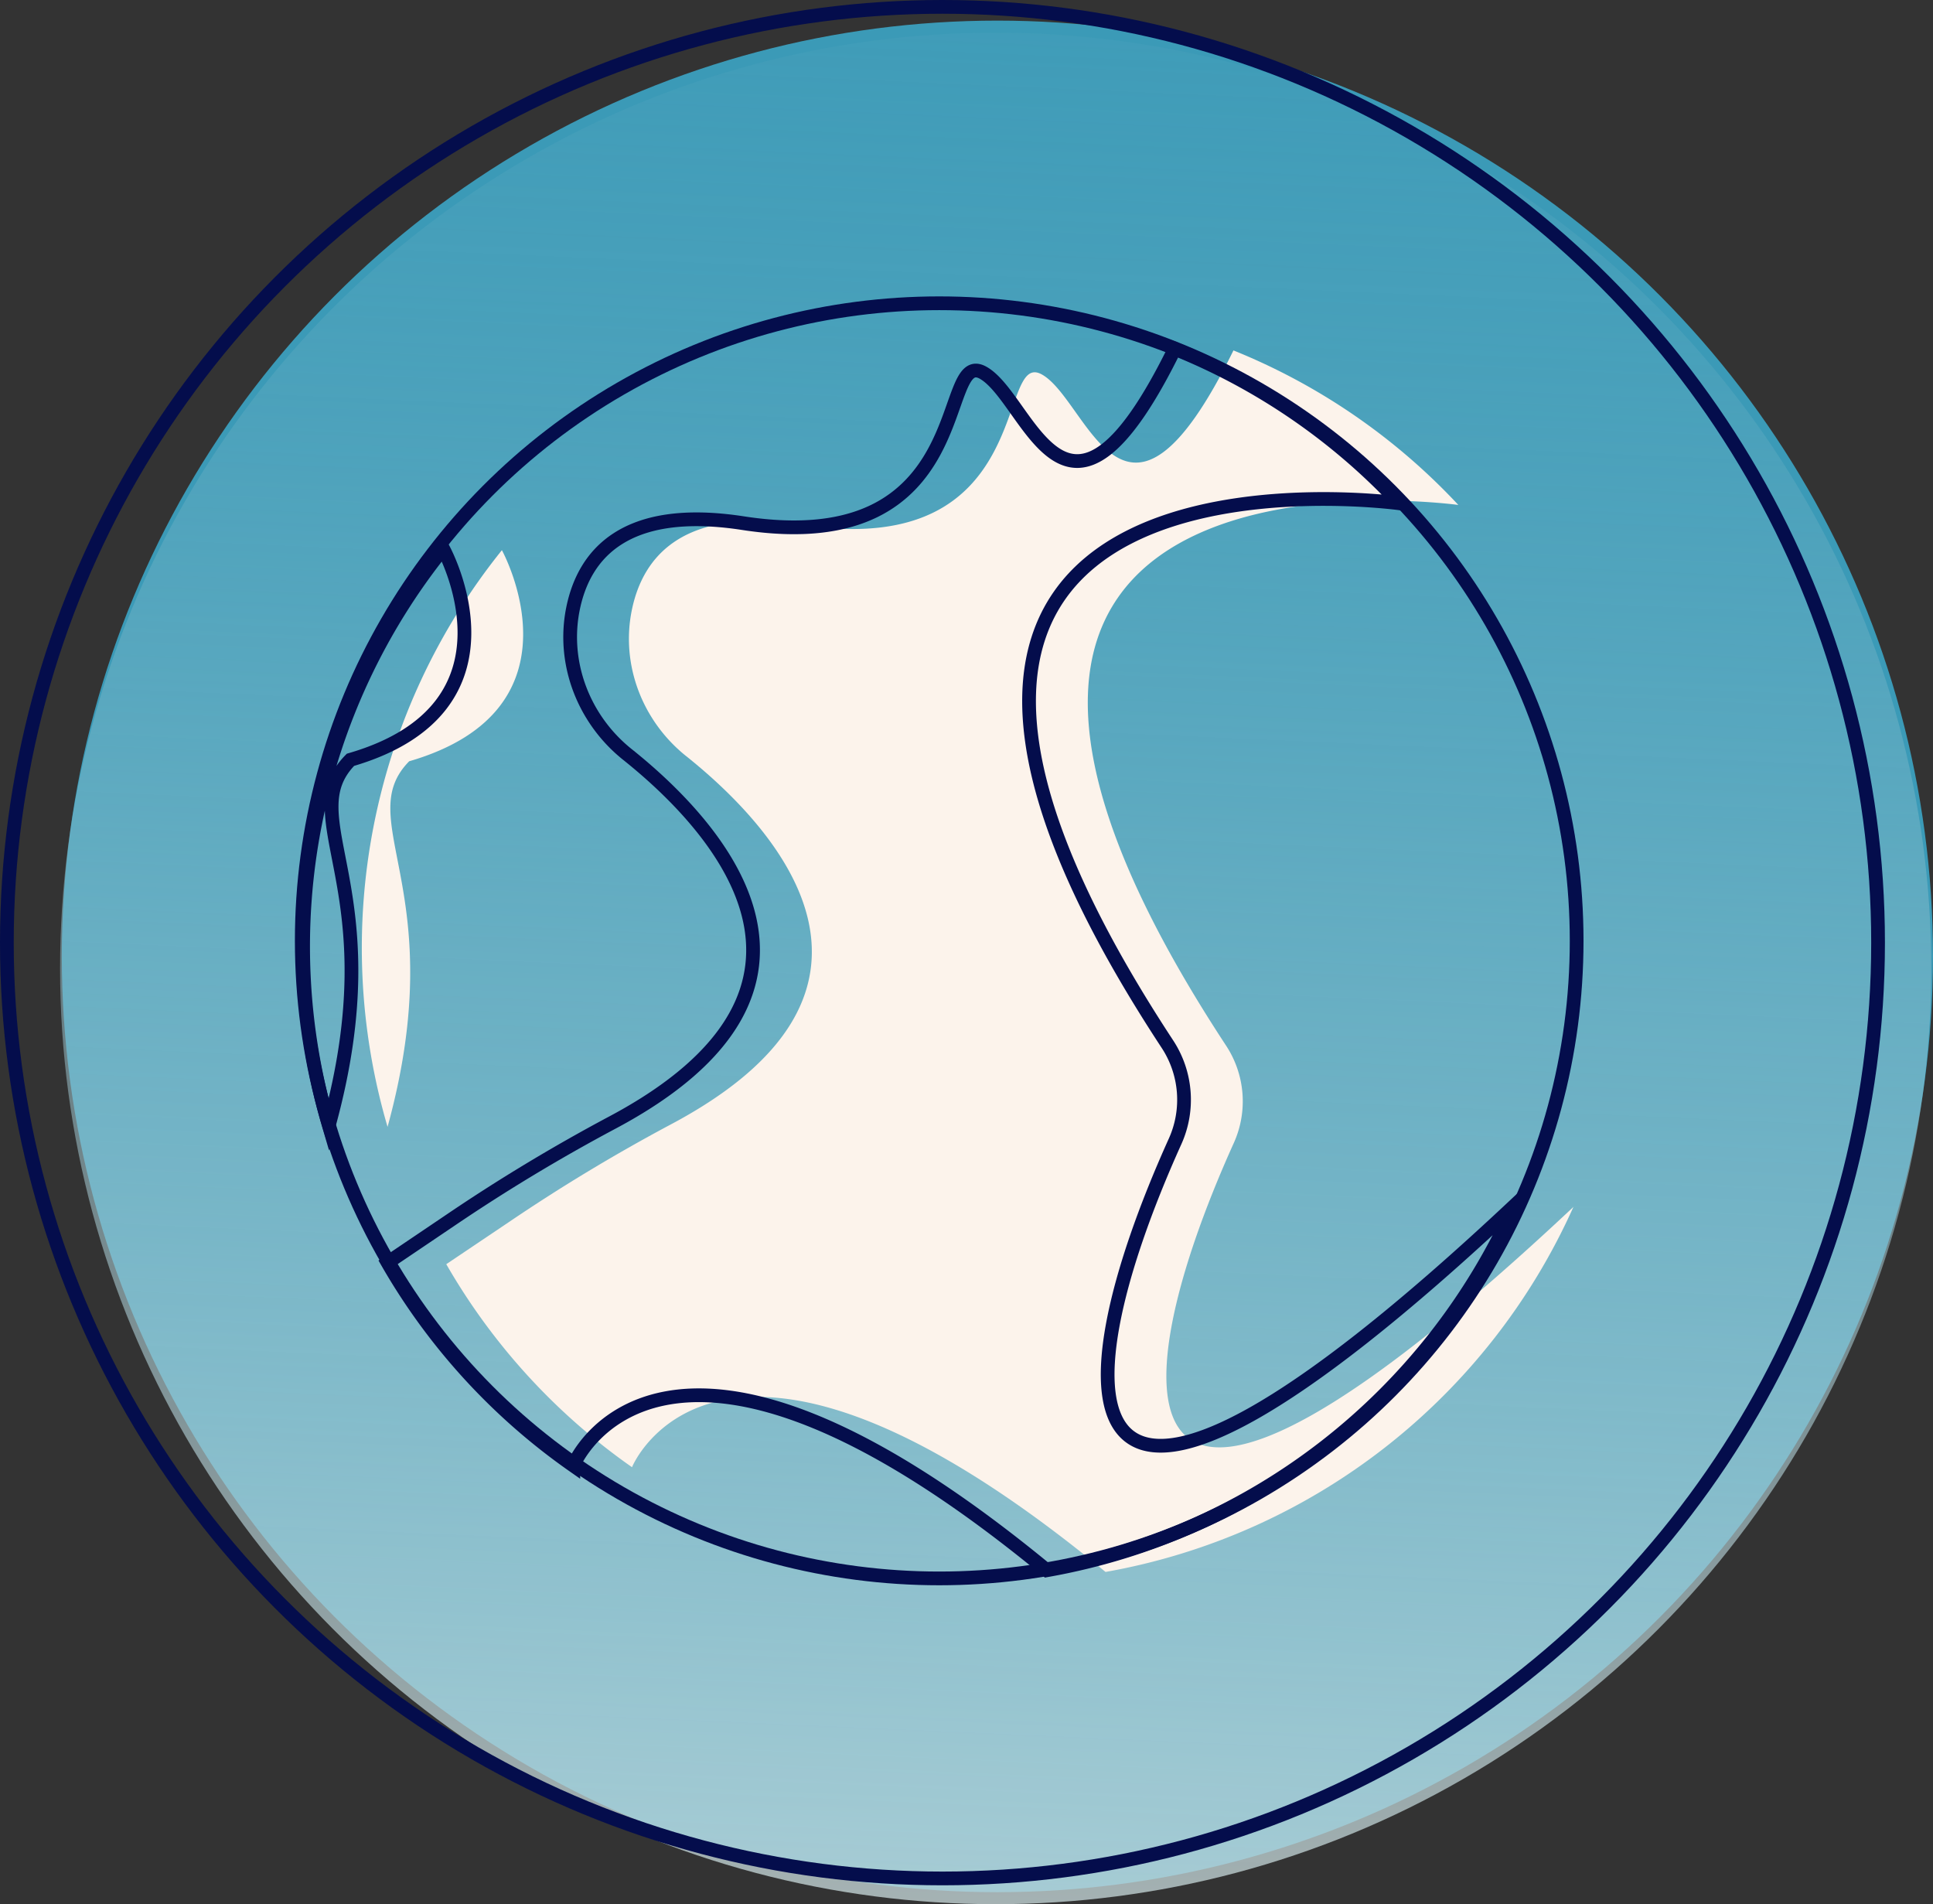 <svg id="world" xmlns="http://www.w3.org/2000/svg" xmlns:xlink="http://www.w3.org/1999/xlink" viewBox="0 0 563 554.5"><rect x="0" y="0" width="563" height="554.5" fill="#333333" stroke="none"/><defs><style>.cls-1{fill:#3b9ab7;}.cls-2{fill:url(#linear-gradient);}.cls-3{fill:#fcf3eb;}.cls-4,.cls-5,.cls-6{fill:none;stroke:#040d4c;stroke-miterlimit:10;}.cls-4{stroke-width:4px;}.cls-5{stroke-width:4px;}.cls-6{stroke-width:4px;}</style><linearGradient id="linear-gradient" x1="261.37" y1="928.5" x2="307.65" y2="-116.59" gradientUnits="userSpaceOnUse"><stop offset="0" stop-color="#fcf3eb"/><stop offset="0.09" stop-color="#f5f0e9" stop-opacity="0.96"/><stop offset="0.23" stop-color="#e2e7e4" stop-opacity="0.87"/><stop offset="0.4" stop-color="#c3d9dc" stop-opacity="0.71"/><stop offset="0.61" stop-color="#99c5d0" stop-opacity="0.49"/><stop offset="0.84" stop-color="#63acc2" stop-opacity="0.21"/><stop offset="1" stop-color="#3b9ab7" stop-opacity="0"/></linearGradient></defs><circle class="cls-1" cx="290.5" cy="278.5" r="272.5"/><circle class="cls-2" cx="290" cy="282" r="272.5"/><path class="cls-3" d="M117.68,219.43c52.5-15.25,27-61.47,27-61.47a184.82,184.82,0,0,0-33.3,167.93C130.31,257.06,100.7,236.67,117.68,219.43Z" transform="translate(1.5 2.25)"/><path class="cls-3" d="M456.77,349.21c-133.49,125.3-134.07,59.28-98.89-18.68a29.51,29.51,0,0,0-2.29-28.32c-120.42-183.39,67.66-157.42,67.66-157.42a183.37,183.37,0,0,0-65.5-45C326,164.45,315.6,114.5,302,106.82s-1.13,54.36-70,43.76c-34.41-5.3-46.24,9.09-49.47,24.8-3.28,16,3.11,32.41,15.84,42.57,25.28,20.19,70.2,67.77-4.84,107.42a517.93,517.93,0,0,0-46.8,28.24l-18.25,12.27A184.05,184.05,0,0,0,182.58,425c0-.08,25.33-62.25,137.91,30.5A184.56,184.56,0,0,0,456.77,349.21Z" transform="translate(1.5 2.25)"/><path class="cls-3" d="M158.61,490.43" transform="translate(1.5 2.25)"/><circle class="cls-4" cx="274.5" cy="274.5" r="272.5"/><path class="cls-5" d="M100.58,219c52.49-15.24,27-61.46,27-61.46A184.78,184.78,0,0,0,94.27,325.42C113.2,256.6,83.6,236.21,100.58,219Z" transform="translate(1.5 2.25)"/><path class="cls-5" d="M439.66,348.75C306.17,474.05,305.6,408,340.78,330.06a29.51,29.51,0,0,0-2.3-28.32c-120.42-183.39,67.67-157.42,67.67-157.42a183.56,183.56,0,0,0-65.5-45c-31.76,64.69-42.15,14.74-55.76,7s-1.13,54.37-70,43.77c-34.42-5.3-46.25,9.09-49.48,24.8-3.27,16,3.12,32.41,15.84,42.57,25.28,20.19,70.2,67.77-4.84,107.42a517.77,517.77,0,0,0-46.79,28.24L111.4,365.42a184.2,184.2,0,0,0,54.08,59.1c0-.08,25.33-62.25,137.91,30.49A184.53,184.53,0,0,0,439.66,348.75Z" transform="translate(1.5 2.25)"/><path class="cls-5" d="M141.51,490" transform="translate(1.5 2.25)"/><circle class="cls-6" cx="273.55" cy="273.97" r="185.66"/></svg>